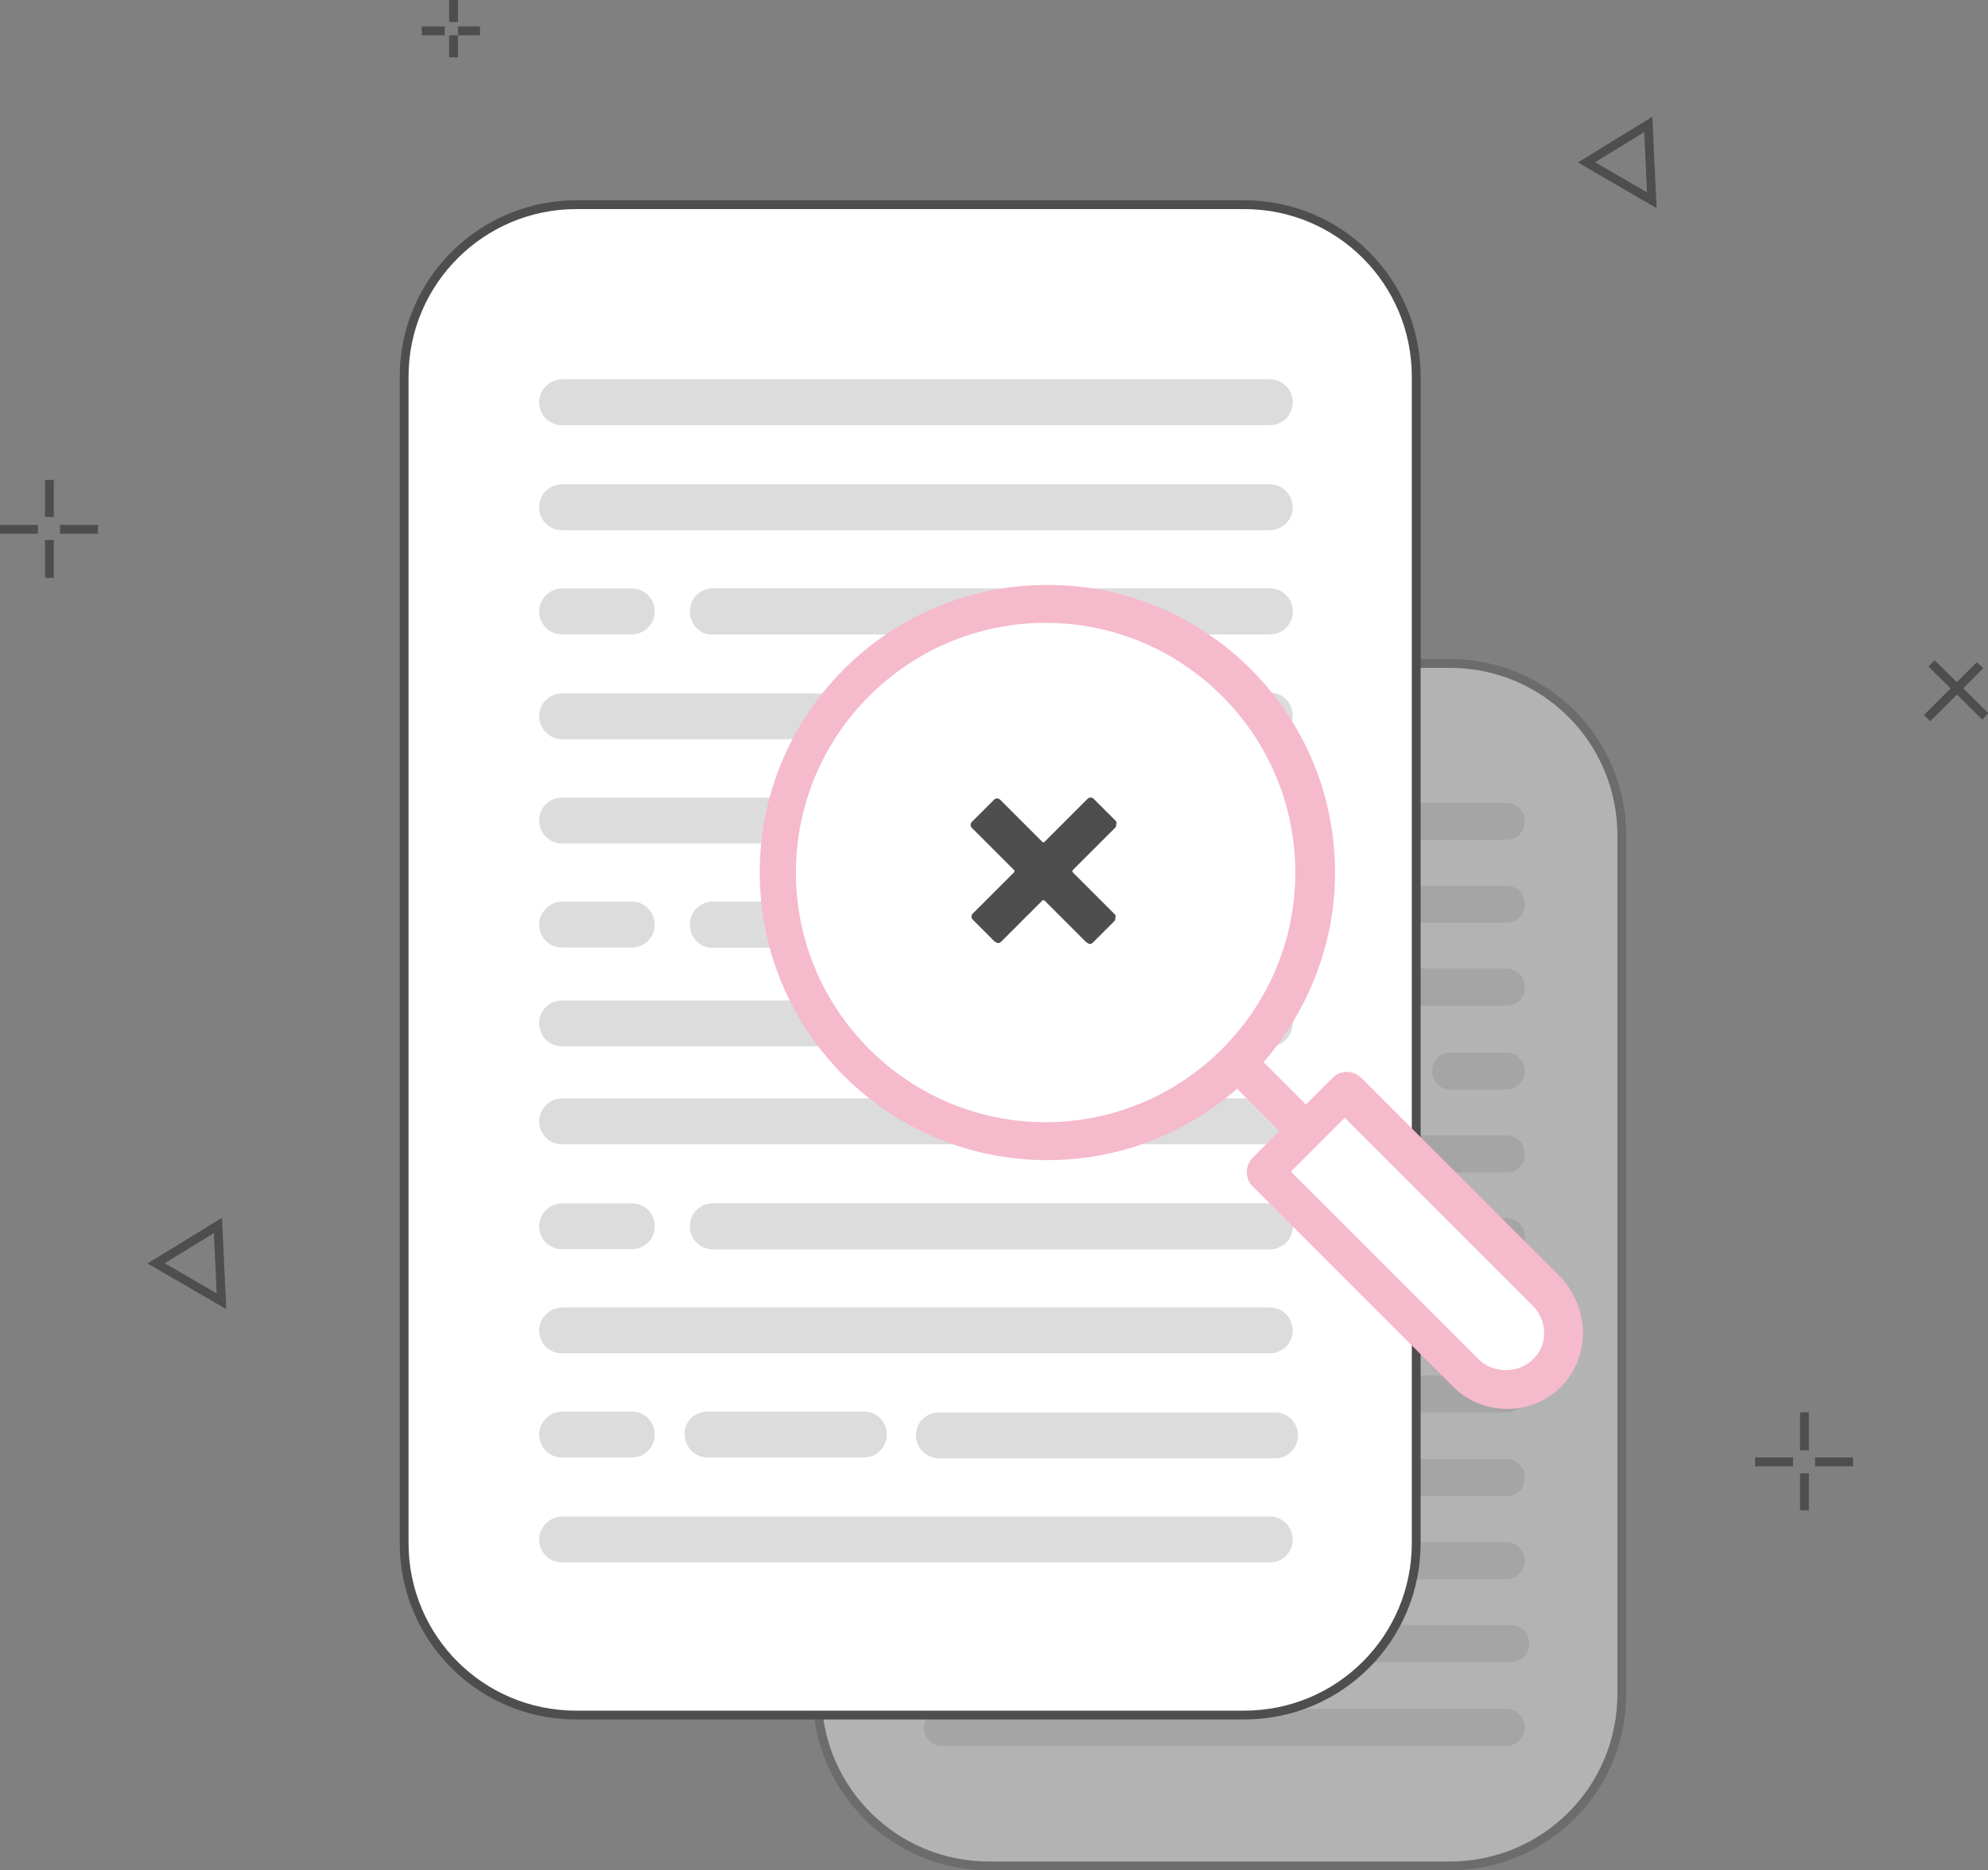 <?xml version="1.0" encoding="utf-8"?>
<!-- Generator: Adobe Illustrator 27.0.1, SVG Export Plug-In . SVG Version: 6.00 Build 0)  -->
<svg version="1.1" id="Layer_1" xmlns="http://www.w3.org/2000/svg" xmlns:xlink="http://www.w3.org/1999/xlink" x="0px" y="0px"
	 viewBox="0 0 225.3 212" style="enable-background:new 0 0 225.3 212;" xml:space="preserve">
<rect x="0" y="0" width="225.3" height="212" fill="#808080" stroke="none"/>
<style type="text/css">
	.st0{opacity:0.4;}
	.st1{fill:#FFFFFF;stroke:#4E4E4E;}
	.st2{fill:#DCDCDC;}
	.st3{fill:#FFFFFF;}
	.st4{fill:#F5BACB;}
	.st5{fill:none;stroke:#4E4E4E;}
	.st6{fill:#4E4E4E;}
</style>
<g class="st0">
	<path class="st1" d="M112.1,75.2h52.2c10.8,0,19.5,8.7,19.5,19.5V192c0,10.8-8.7,19.5-19.5,19.5h-52.2c-10.8,0-19.5-8.7-19.5-19.5
		V94.7C92.6,83.9,101.3,75.2,112.1,75.2z"/>
	<path class="st2" d="M106.8,91h63.9c1.2,0,2.1,0.9,2.1,2.1l0,0c0,1.2-0.9,2.1-2.1,2.1h-63.9c-1.2,0-2.1-0.9-2.1-2.1l0,0
		C104.7,91.9,105.6,91,106.8,91z"/>
	<path class="st2" d="M106.8,100.4h63.9c1.2,0,2.1,0.9,2.1,2.1l0,0c0,1.2-0.9,2.1-2.1,2.1h-63.9c-1.2,0-2.1-0.9-2.1-2.1l0,0
		C104.7,101.3,105.6,100.4,106.8,100.4z"/>
	<path class="st2" d="M106.8,174.8h63.9c1.2,0,2.1,0.9,2.1,2.1l0,0c0,1.2-0.9,2.1-2.1,2.1h-63.9c-1.2,0-2.1-0.9-2.1-2.1l0,0
		C104.7,175.7,105.6,174.8,106.8,174.8z"/>
	<path class="st2" d="M106.8,155.9h63.9c1.2,0,2.1,0.9,2.1,2.1l0,0c0,1.2-0.9,2.1-2.1,2.1h-63.9c-1.2,0-2.1-0.9-2.1-2.1l0,0
		C104.7,156.9,105.6,155.9,106.8,155.9z"/>
	<path class="st2" d="M106.8,147h63.9c1.2,0,2.1,0.9,2.1,2.1l0,0c0,1.2-0.9,2.1-2.1,2.1h-63.9c-1.2,0-2.1-0.9-2.1-2.1l0,0
		C104.7,148,105.6,147,106.8,147z"/>
	<path class="st2" d="M106.8,193.7h63.9c1.2,0,2.1,0.9,2.1,2.1l0,0c0,1.2-0.9,2.1-2.1,2.1h-63.9c-1.2,0-2.1-0.9-2.1-2.1l0,0
		C104.7,194.6,105.6,193.7,106.8,193.7z"/>
	<path class="st2" d="M106.8,109.8h6.3c1.2,0,2.1,0.9,2.1,2.1l0,0c0,1.2-0.9,2.1-2.1,2.1h-6.3c-1.2,0-2.1-0.9-2.1-2.1l0,0
		C104.7,110.8,105.6,109.8,106.8,109.8z"/>
	<path class="st2" d="M118.3,111.9c0-1.2,0.9-2.1,2.1-2.1h50.3c1.2,0,2.1,0.9,2.1,2.1l0,0c0,1.2-0.9,2.1-2.1,2.1h-50.3
		C119.2,114,118.3,113.1,118.3,111.9L118.3,111.9z"/>
	<path class="st2" d="M118.3,111.9c0-1.2,0.9-2.1,2.1-2.1h50.3c1.2,0,2.1,0.9,2.1,2.1l0,0c0,1.2-0.9,2.1-2.1,2.1h-50.3
		C119.2,114,118.3,113.1,118.3,111.9L118.3,111.9z"/>
	<path class="st2" d="M106.8,128.7h63.9c1.2,0,2.1,0.9,2.1,2.1l0,0c0,1.2-0.9,2.1-2.1,2.1h-63.9c-1.2,0-2.1-0.9-2.1-2.1l0,0
		C104.7,129.6,105.6,128.7,106.8,128.7z"/>
	<path class="st2" d="M106.8,138.1h6.3c1.2,0,2.1,0.9,2.1,2.1l0,0c0,1.2-0.9,2.1-2.1,2.1h-6.3c-1.2,0-2.1-0.9-2.1-2.1l0,0
		C104.7,139.1,105.6,138.1,106.8,138.1z"/>
	<path class="st2" d="M118.3,140.2c0-1.2,0.9-2.1,2.1-2.1h50.3c1.2,0,2.1,0.9,2.1,2.1l0,0c0,1.2-0.9,2.1-2.1,2.1h-50.3
		C119.2,142.3,118.3,141.4,118.3,140.2L118.3,140.2z"/>
	<path class="st2" d="M118.3,140.2c0-1.2,0.9-2.1,2.1-2.1h50.3c1.2,0,2.1,0.9,2.1,2.1l0,0c0,1.2-0.9,2.1-2.1,2.1h-50.3
		C119.2,142.3,118.3,141.4,118.3,140.2L118.3,140.2z"/>
	<path class="st2" d="M106.8,165.4h6.3c1.2,0,2.1,0.9,2.1,2.1l0,0c0,1.2-0.9,2.1-2.1,2.1h-6.3c-1.2,0-2.1-0.9-2.1-2.1l0,0
		C104.7,166.3,105.6,165.4,106.8,165.4z"/>
	<path class="st2" d="M118.3,167.5c0-1.2,0.9-2.1,2.1-2.1h50.3c1.2,0,2.1,0.9,2.1,2.1l0,0c0,1.2-0.9,2.1-2.1,2.1h-50.3
		C119.2,169.6,118.3,168.6,118.3,167.5L118.3,167.5z"/>
	<path class="st2" d="M118.3,167.5c0-1.2,0.9-2.1,2.1-2.1h50.3c1.2,0,2.1,0.9,2.1,2.1l0,0c0,1.2-0.9,2.1-2.1,2.1h-50.3
		C119.2,169.6,118.3,168.6,118.3,167.5L118.3,167.5z"/>
	<path class="st2" d="M106.8,184.2h6.3c1.2,0,2.1,0.9,2.1,2.1l0,0c0,1.2-0.9,2.1-2.1,2.1h-6.3c-1.2,0-2.1-0.9-2.1-2.1l0,0
		C104.7,185.2,105.6,184.2,106.8,184.2z"/>
	<path class="st2" d="M119.9,184.2H134c1.2,0,2.1,0.9,2.1,2.1l0,0c0,1.2-0.9,2.1-2.1,2.1h-14.1c-1.2,0-2.1-0.9-2.1-2.1l0,0
		C117.8,185.2,118.7,184.2,119.9,184.2z"/>
	<path class="st2" d="M138.7,186.3c0-1.2,0.9-2.1,2.1-2.1h30.4c1.2,0,2.1,0.9,2.1,2.1l0,0c0,1.2-0.9,2.1-2.1,2.1h-30.4
		C139.7,188.4,138.7,187.5,138.7,186.3L138.7,186.3z"/>
	<path class="st2" d="M164.4,119.3h6.3c1.2,0,2.1,0.9,2.1,2.1l0,0c0,1.2-0.9,2.1-2.1,2.1h-6.3c-1.2,0-2.1-0.9-2.1-2.1l0,0
		C162.3,120.2,163.2,119.3,164.4,119.3z"/>
	<path class="st2" d="M104.7,121.3c0-1.2,0.9-2.1,2.1-2.1h50.3c1.2,0,2.1,0.9,2.1,2.1l0,0c0,1.2-0.9,2.1-2.1,2.1h-50.3
		C105.6,123.4,104.7,122.5,104.7,121.3L104.7,121.3z"/>
</g>
<path class="st1" d="M65.3,23.2H141c10.8,0,19.5,8.7,19.5,19.5v132.2c0,10.8-8.7,19.5-19.5,19.5H65.3c-10.8,0-19.5-8.7-19.5-19.5
	V42.7C45.8,31.9,54.6,23.2,65.3,23.2z"/>
<path class="st2" d="M63.7,43h80.2c1.5,0,2.6,1.2,2.6,2.6v0c0,1.5-1.2,2.6-2.6,2.6H63.7c-1.5,0-2.6-1.2-2.6-2.6v0
	C61.1,44.2,62.3,43,63.7,43z"/>
<path class="st2" d="M63.7,54.9h80.2c1.5,0,2.6,1.2,2.6,2.6v0c0,1.5-1.2,2.6-2.6,2.6H63.7c-1.5,0-2.6-1.2-2.6-2.6v0
	C61.1,56,62.3,54.9,63.7,54.9z"/>
<path class="st2" d="M63.7,148.2h80.2c1.5,0,2.6,1.2,2.6,2.6l0,0c0,1.5-1.2,2.6-2.6,2.6H63.7c-1.5,0-2.6-1.2-2.6-2.6l0,0
	C61.1,149.4,62.3,148.2,63.7,148.2z"/>
<path class="st2" d="M63.7,124.5h80.2c1.5,0,2.6,1.2,2.6,2.6l0,0c0,1.5-1.2,2.6-2.6,2.6H63.7c-1.5,0-2.6-1.2-2.6-2.6l0,0
	C61.1,125.7,62.3,124.5,63.7,124.5z"/>
<path class="st2" d="M63.7,113.4h80.2c1.5,0,2.6,1.2,2.6,2.6v0c0,1.5-1.2,2.6-2.6,2.6H63.7c-1.5,0-2.6-1.2-2.6-2.6v0
	C61.1,114.5,62.3,113.4,63.7,113.4z"/>
<path class="st2" d="M63.7,171.9h80.2c1.5,0,2.6,1.2,2.6,2.6l0,0c0,1.5-1.2,2.6-2.6,2.6H63.7c-1.5,0-2.6-1.2-2.6-2.6l0,0
	C61.1,173.1,62.3,171.9,63.7,171.9z"/>
<path class="st2" d="M63.7,66.7h7.9c1.5,0,2.6,1.2,2.6,2.6v0c0,1.5-1.2,2.6-2.6,2.6h-7.9c-1.5,0-2.6-1.2-2.6-2.6v0
	C61.1,67.9,62.3,66.7,63.7,66.7z"/>
<path class="st2" d="M78.2,69.3c0-1.5,1.2-2.6,2.6-2.6h63.1c1.5,0,2.6,1.2,2.6,2.6l0,0c0,1.5-1.2,2.6-2.6,2.6H80.8
	C79.4,72,78.2,70.8,78.2,69.3L78.2,69.3z"/>
<path class="st2" d="M78.2,69.3c0-1.5,1.2-2.6,2.6-2.6h63.1c1.5,0,2.6,1.2,2.6,2.6l0,0c0,1.5-1.2,2.6-2.6,2.6H80.8
	C79.4,72,78.2,70.8,78.2,69.3L78.2,69.3z"/>
<path class="st2" d="M63.7,90.4h80.2c1.5,0,2.6,1.2,2.6,2.6v0c0,1.5-1.2,2.6-2.6,2.6H63.7c-1.5,0-2.6-1.2-2.6-2.6v0
	C61.1,91.5,62.3,90.4,63.7,90.4z"/>
<path class="st2" d="M63.7,102.2h7.9c1.5,0,2.6,1.2,2.6,2.6v0c0,1.5-1.2,2.6-2.6,2.6h-7.9c-1.5,0-2.6-1.2-2.6-2.6v0
	C61.1,103.4,62.3,102.2,63.7,102.2z"/>
<path class="st2" d="M78.2,104.8c0-1.5,1.2-2.6,2.6-2.6h63.1c1.5,0,2.6,1.2,2.6,2.6l0,0c0,1.5-1.2,2.6-2.6,2.6H80.8
	C79.4,107.5,78.2,106.3,78.2,104.8L78.2,104.8z"/>
<path class="st2" d="M78.2,104.8c0-1.5,1.2-2.6,2.6-2.6h63.1c1.5,0,2.6,1.2,2.6,2.6l0,0c0,1.5-1.2,2.6-2.6,2.6H80.8
	C79.4,107.5,78.2,106.3,78.2,104.8L78.2,104.8z"/>
<path class="st2" d="M63.7,136.4h7.9c1.5,0,2.6,1.2,2.6,2.6l0,0c0,1.5-1.2,2.6-2.6,2.6h-7.9c-1.5,0-2.6-1.2-2.6-2.6l0,0
	C61.1,137.6,62.3,136.4,63.7,136.4z"/>
<path class="st2" d="M78.2,139c0-1.5,1.2-2.6,2.6-2.6h63.1c1.5,0,2.6,1.2,2.6,2.6l0,0c0,1.5-1.2,2.6-2.6,2.6H80.8
	C79.4,141.6,78.2,140.5,78.2,139L78.2,139z"/>
<path class="st2" d="M78.2,139c0-1.5,1.2-2.6,2.6-2.6h63.1c1.5,0,2.6,1.2,2.6,2.6l0,0c0,1.5-1.2,2.6-2.6,2.6H80.8
	C79.4,141.6,78.2,140.5,78.2,139L78.2,139z"/>
<path class="st2" d="M63.7,160h7.9c1.5,0,2.6,1.2,2.6,2.6l0,0c0,1.5-1.2,2.6-2.6,2.6h-7.9c-1.5,0-2.6-1.2-2.6-2.6l0,0
	C61.1,161.2,62.3,160,63.7,160z"/>
<path class="st2" d="M80.2,160h17.7c1.5,0,2.6,1.2,2.6,2.6l0,0c0,1.5-1.2,2.6-2.6,2.6H80.2c-1.5,0-2.6-1.2-2.6-2.6l0,0
	C77.5,161.2,78.7,160,80.2,160z"/>
<path class="st2" d="M103.8,162.7c0-1.5,1.2-2.6,2.6-2.6h38.1c1.5,0,2.6,1.2,2.6,2.6l0,0c0,1.5-1.2,2.6-2.6,2.6h-38.1
	C105,165.3,103.8,164.1,103.8,162.7L103.8,162.7z"/>
<path class="st2" d="M136,78.5h7.9c1.5,0,2.6,1.2,2.6,2.6v0c0,1.5-1.2,2.6-2.6,2.6H136c-1.5,0-2.6-1.2-2.6-2.6v0
	C133.4,79.7,134.6,78.5,136,78.5z"/>
<path class="st2" d="M61.1,81.2c0-1.5,1.2-2.6,2.6-2.6h63.1c1.5,0,2.6,1.2,2.6,2.6l0,0c0,1.5-1.2,2.6-2.6,2.6H63.7
	C62.3,83.8,61.1,82.6,61.1,81.2L61.1,81.2z"/>
<path class="st3" d="M152.6,124.9l-7.6,7.3l7.6,10.8l20.4,15.6l4-9.1L152.6,124.9z"/>
<circle class="st3" cx="118" cy="99" r="30"/>
<path class="st4" d="M179.4,151.1c0,2.3-0.9,4.5-2.5,6.1c-1.6,1.6-3.8,2.5-6.1,2.5s-4.5-0.9-6.1-2.5l-22.8-22.8
	c-0.8-0.8-0.8-2.2,0-3.1l3.1-3.1l-4.8-4.8c-5.7,5-13.2,8.1-21.5,8.1c-18,0-32.6-14.6-32.6-32.6c0-18,14.6-32.6,32.6-32.6
	s32.6,14.6,32.6,32.6c0,8.2-3.1,15.7-8.1,21.5l4.8,4.8l3.1-3.1c0.8-0.8,2.2-0.8,3.1,0l22.8,22.8
	C178.5,146.6,179.4,148.8,179.4,151.1z M146.8,98.9c0-15.6-12.7-28.3-28.3-28.3c-15.6,0-28.3,12.7-28.3,28.3
	c0,15.6,12.7,28.3,28.3,28.3C134.1,127.2,146.8,114.5,146.8,98.9z M175,151.1c0-1.2-0.5-2.3-1.3-3.1l-21.3-21.3l-6.1,6.1l21.3,21.3
	c1.6,1.6,4.5,1.6,6.1,0C174.6,153.3,175,152.2,175,151.1z"/>
<path class="st5" d="M25.1,147.5l-0.4-8.6l-7,4.3L25.1,147.5z"/>
<path class="st5" d="M187.2,22.7l-0.4-8.6l-7,4.3L187.2,22.7z"/>
<line class="st5" x1="51.4" y1="0" x2="51.4" y2="2.5"/>
<line class="st5" x1="51.4" y1="4" x2="51.4" y2="6.5"/>
<line class="st5" x1="54.4" y1="3.5" x2="51.9" y2="3.5"/>
<line class="st5" x1="50.4" y1="3.5" x2="47.8" y2="3.5"/>
<line class="st5" x1="5.6" y1="54.4" x2="5.6" y2="58.6"/>
<line class="st5" x1="5.6" y1="61.2" x2="5.6" y2="65.5"/>
<line class="st5" x1="11.1" y1="60" x2="6.8" y2="60"/>
<line class="st5" x1="4.3" y1="60" x2="0" y2="60"/>
<line class="st5" x1="204.5" y1="160.1" x2="204.5" y2="164.4"/>
<line class="st5" x1="204.5" y1="167" x2="204.5" y2="171.2"/>
<line class="st5" x1="210" y1="165.7" x2="205.7" y2="165.7"/>
<line class="st5" x1="203.2" y1="165.7" x2="198.9" y2="165.7"/>
<line class="st5" x1="218.9" y1="75.2" x2="225" y2="81.2"/>
<line class="st5" x1="224.4" y1="75.4" x2="218.4" y2="81.4"/>
<path class="st6" d="M126.3,103.6c0.1,0.1,0.2,0.2,0.1,0.4c0,0.2,0,0.3-0.1,0.4l-2.4,2.4c-0.1,0.1-0.2,0.2-0.4,0.2
	c-0.1,0-0.2-0.1-0.4-0.2l-4.7-4.7c-0.1-0.1-0.2-0.1-0.3,0l-4.6,4.6c-0.1,0.1-0.2,0.2-0.4,0.2c-0.1,0-0.2-0.1-0.4-0.2l-2.4-2.4
	c-0.1-0.1-0.2-0.2-0.2-0.4c0-0.2,0.1-0.3,0.2-0.4l4.6-4.6c0.1-0.1,0.1-0.2,0-0.3l-4.7-4.7c-0.1-0.1-0.2-0.2-0.2-0.4
	c0-0.2,0.1-0.3,0.2-0.4l2.4-2.4c0.1-0.1,0.2-0.2,0.4-0.2c0.2,0,0.3,0.1,0.4,0.2l4.7,4.7c0.1,0.1,0.2,0.1,0.3,0l4.8-4.8
	c0.1-0.1,0.2-0.2,0.4-0.2c0.2,0,0.3,0.1,0.4,0.2l2.4,2.4c0.1,0.1,0.2,0.2,0.1,0.4c0,0.2,0,0.3-0.1,0.4l-4.8,4.8
	c-0.1,0.1-0.1,0.2,0,0.3L126.3,103.6z"/>
</svg>
